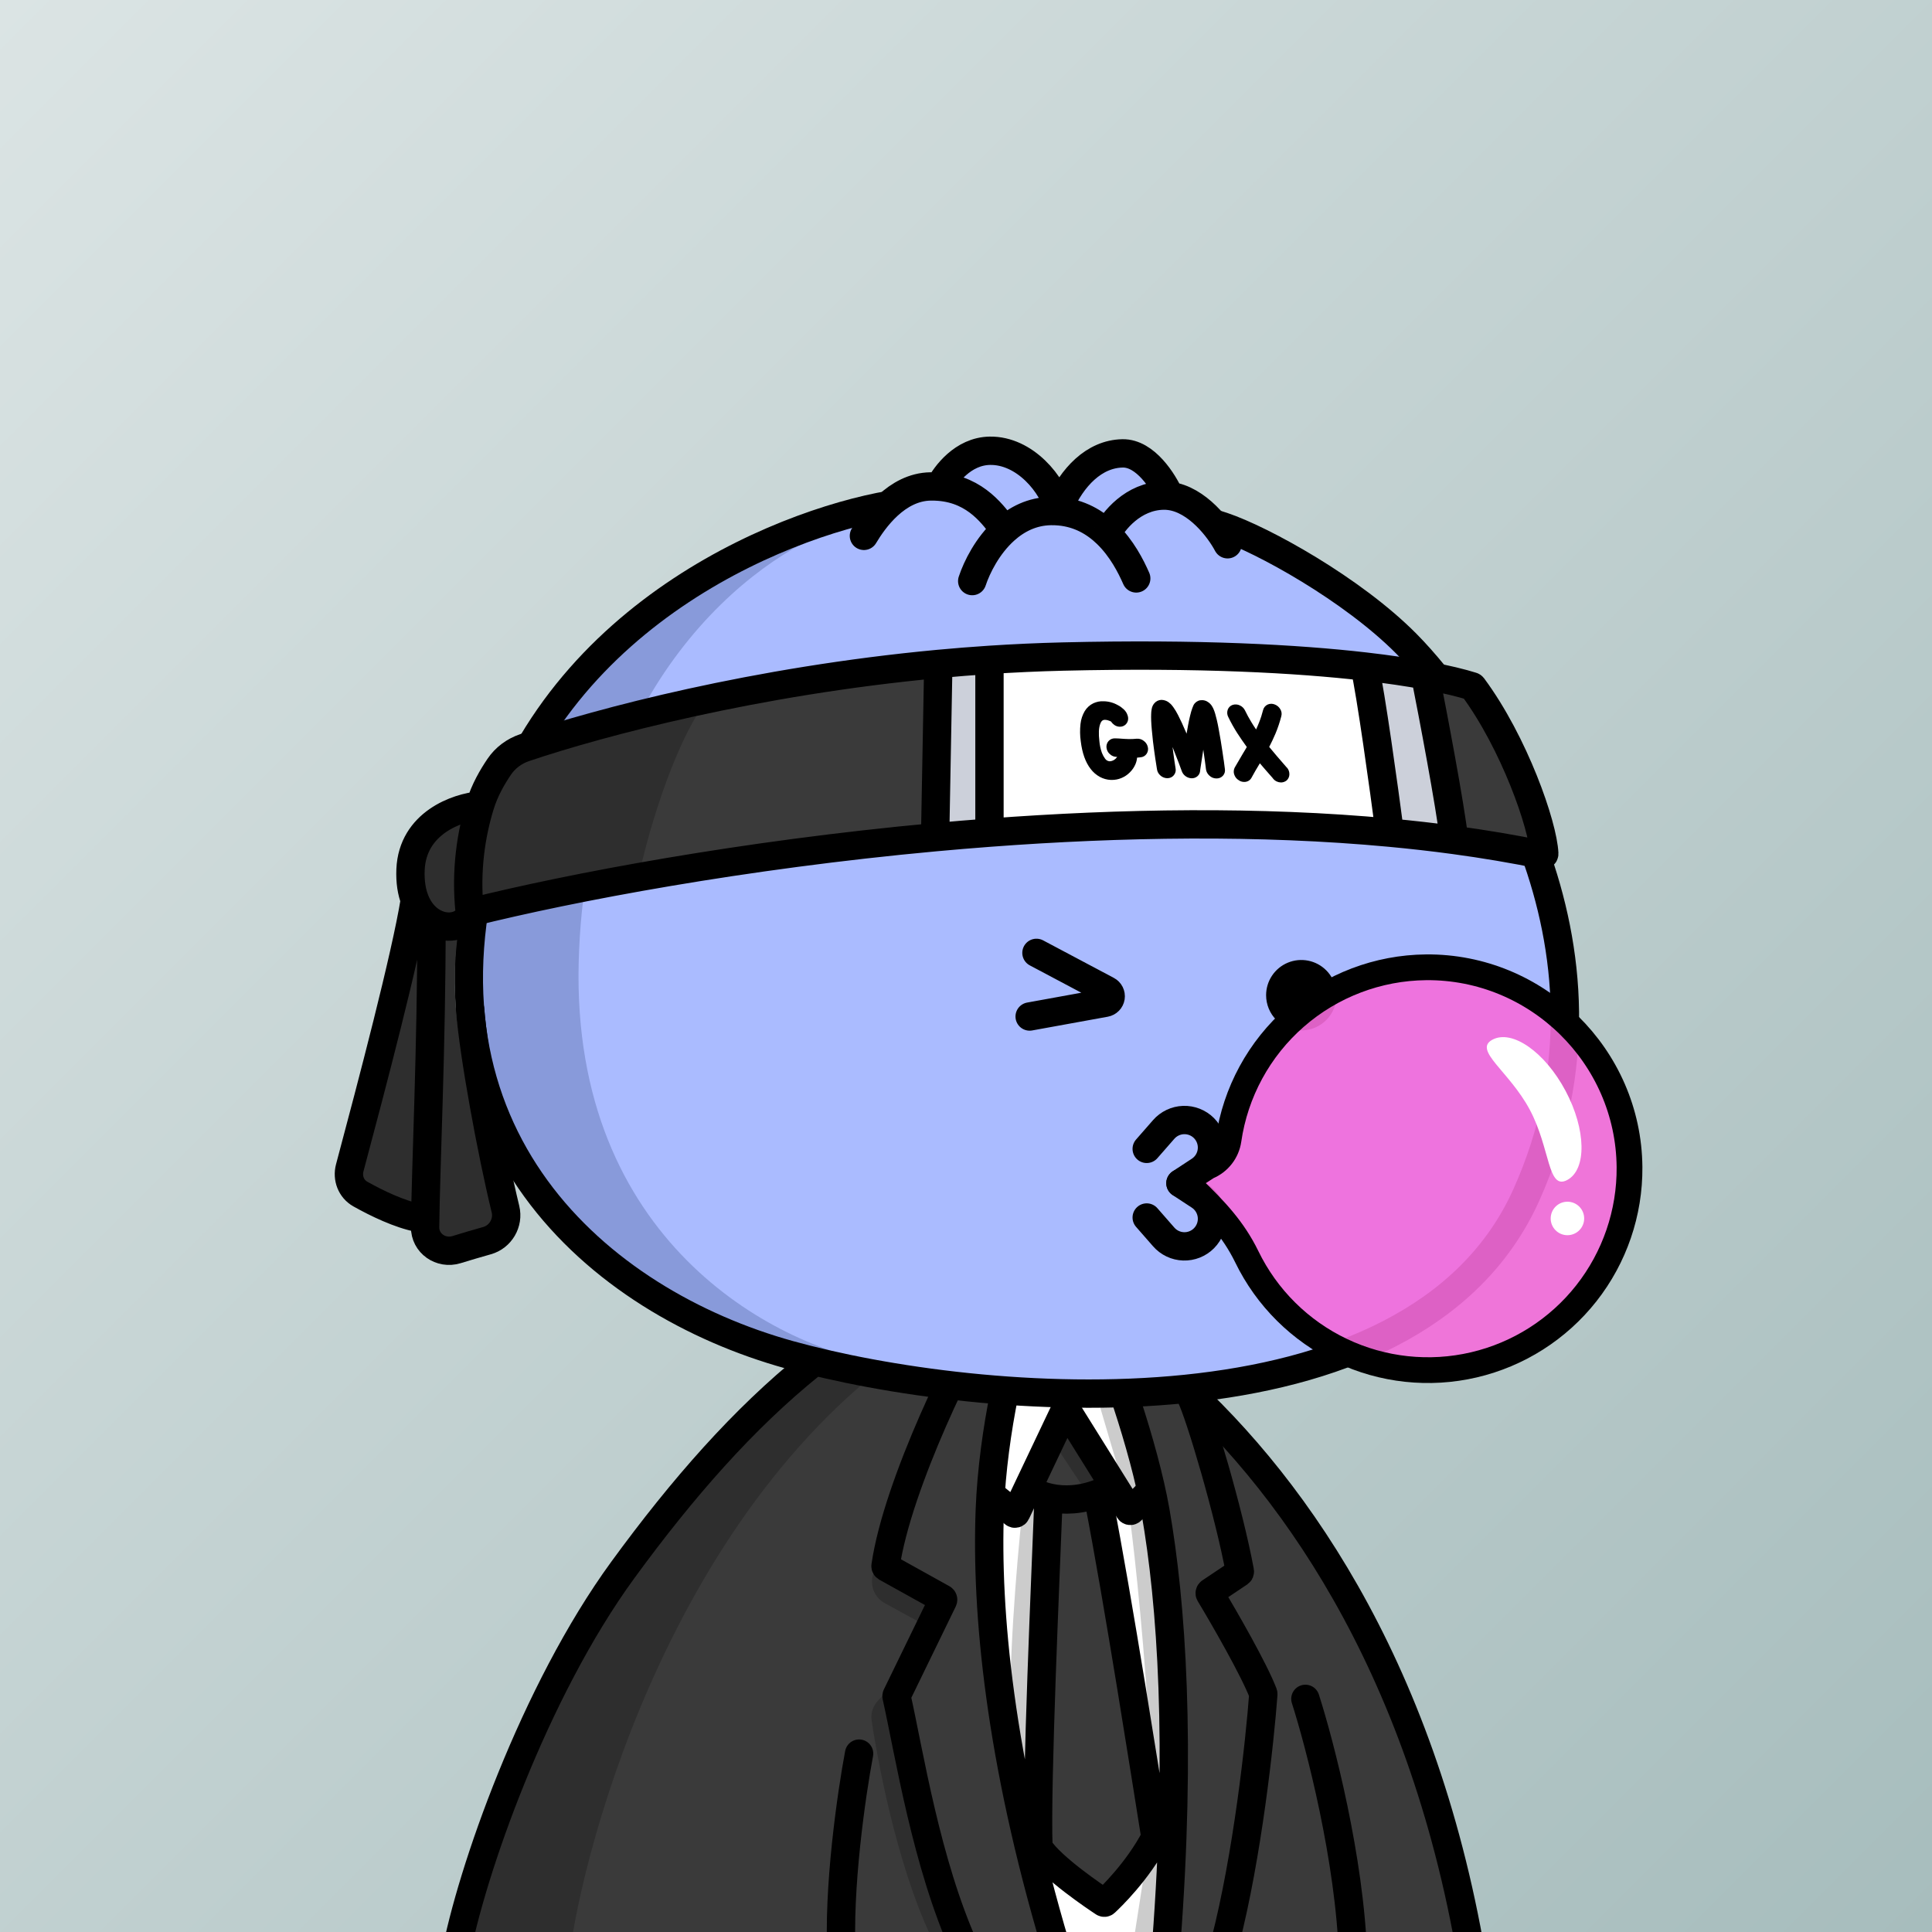 <svg
      xmlns="http://www.w3.org/2000/svg"
      preserveAspectRatio="xMidYMin meet"
      fill="none"
      viewBox="0 0 1500 1500"
    >
      <rect x="0" y="0" width="1500" height="1500" fill="#808080" stroke="none"/>
      <g>
      <path fill="url(#prefix__paint0_linear_53_28788)" d="M0 0h1500v1500H0z"/><defs><linearGradient id="prefix__paint0_linear_53_28788" x1="0" y1="0" x2="1500" y2="1500" gradientUnits="userSpaceOnUse">
<stop stop-color="#DBE4E4"/>
<stop offset="1" stop-color="#A7BDBD"/>
</linearGradient></defs>
      <g clip-path="url(#clip0_483_490)">
<path d="M773 1011.5C543.4 1029.9 398.667 1353.5 355 1513H1138.5C1075.7 1127 868.667 1017.83 773 1011.5Z" fill="#3A3A3A"/>
<path d="M769 1151L789 1174L828 1096.5L879 1169.5L895.5 1162L885 1099L854 1033.5L799 1014L781 1067.5L769 1151Z" fill="white"/>
<path d="M775.5 1314.5L769 1174C770.5 1172 774.5 1168.7 778.5 1171.5C782.5 1174.3 791.5 1174.33 795.5 1174L816.5 1162L808 1273.5V1431.5L857 1479.5L894 1428L876 1306.5L851.5 1162L862.5 1158.5L870.5 1171L886 1174H895.5L912.5 1256.5V1421L906 1507L816.5 1504.5L797.5 1446.5L786 1377.5L775.5 1314.5Z" fill="white"/>
<path d="M749.5 1019.5C536 1134 457.448 1414.63 443.159 1511H353.699C350.414 1508.73 357.049 1471.27 409.87 1339.62C462.691 1207.98 569.086 1113.24 605.384 1082.33L674 1033.5L749.5 1019.5Z" fill="black" fill-opacity="0.2"/>
<path d="M678.896 1219.72L679 1219.5L730.5 1241.5L719.5 1262.5L686.882 1244.68C677.988 1239.82 674.474 1228.83 678.896 1219.72Z" fill="black" fill-opacity="0.2"/>
<path d="M681.576 1320.46L688.5 1313L743 1511H726.5C699.73 1459.32 682.982 1377.71 676.739 1335.82C675.905 1330.22 677.727 1324.6 681.576 1320.46Z" fill="black" fill-opacity="0.2"/>
<path d="M846.5 1163L817 1118.5L826.5 1097L862 1152L846.5 1163Z" fill="black" fill-opacity="0.2"/>
<path d="M785 1345C782.2 1298.6 789.5 1212.67 793.5 1175.5L796.5 1163H810C809 1225.33 807 1351.6 807 1358C807 1364.4 800 1378 796.5 1384L785 1345Z" fill="black" fill-opacity="0.2"/>
<path d="M893.5 1364.5C889.1 1280.9 881 1207 877.5 1180.5L892.5 1168L904.5 1211L910.5 1317L904.5 1393L893.5 1364.5Z" fill="black" fill-opacity="0.2"/>
<path d="M875.5 1165L852.5 1087L873.5 1082.33L892.5 1157L875.5 1165Z" fill="black" fill-opacity="0.2"/>
<path d="M879.5 1511L889 1450C890.869 1438 902.779 1438.33 908.5 1440L899.5 1511H879.5Z" fill="black" fill-opacity="0.2"/>
<path d="M768.498 1017C749.683 1045.07 696.85 1151.63 687.526 1215.84C687.466 1216.24 687.669 1216.63 688.031 1216.84L731.746 1241.13C732.21 1241.38 732.392 1241.96 732.159 1242.44L696.152 1316.43C696.053 1316.63 696.024 1316.86 696.073 1317.08C705.932 1361.02 719.01 1446.25 749.202 1513.1M796.5 1023.5C786.687 1043.22 770.839 1111.23 768.498 1172.05C765.452 1251.21 776.119 1364.72 819.727 1511.42M853.868 1035.5C862.489 1049.62 888.202 1122.63 897.08 1173.23C909.628 1244.75 917.281 1354.82 905.476 1509.42M924.5 1084C931.721 1098.4 954.398 1175.29 962.62 1220.04C962.692 1220.43 962.522 1220.82 962.191 1221.04L939.653 1236.13C939.209 1236.43 939.068 1237 939.343 1237.46C950.523 1256.04 973.65 1296.18 980.791 1314.88C980.843 1315.02 980.862 1315.15 980.852 1315.29C978.17 1351.78 968.492 1441.09 951.08 1508.28M813.981 1165.66C812.009 1218.29 804.412 1385.49 806.233 1433.98C806.24 1434.15 806.285 1434.29 806.375 1434.44C816.072 1449.96 851.746 1473.72 856.882 1477.1C857.26 1477.34 857.724 1477.3 858.055 1476.99C861.76 1473.55 883.178 1453.08 896.927 1426.79C897.026 1426.6 897.065 1426.41 897.031 1426.19C890.239 1383.92 868.036 1241.41 853 1164.5" stroke="black" stroke-width="22" stroke-linecap="round"/>
<path d="M770 1160.89L787.373 1174.98C787.876 1175.39 788.628 1175.22 788.906 1174.63L798.011 1155.46M890 1160.89L878.288 1172.75C877.834 1173.21 877.07 1173.13 876.728 1172.58L865.046 1153.86M798.011 1155.46L826.629 1095.21C826.968 1094.49 827.962 1094.43 828.381 1095.1L865.046 1153.86M798.011 1155.46C800.92 1157.74 805.655 1160.29 811.848 1162.05C821.254 1164.71 834.023 1165.56 848.868 1160.89C854.028 1159.26 859.438 1156.97 865.046 1153.86" stroke="black" stroke-width="22" stroke-linecap="round"/>
<path d="M353.5 1519.5C365.5 1454.33 414.5 1313.6 483.5 1219C530.101 1155.11 577.468 1101.29 629.141 1059.66C710.278 994.299 826.037 996.323 905.02 1064.27C1000.08 1146.05 1103.44 1290.29 1142.5 1519.5M1013.5 1319C1024.83 1354.33 1048.1 1443.9 1050.5 1519.5M667 1361.5C661.167 1392.33 650.3 1467.1 653.5 1519.5" stroke="black" stroke-width="22" stroke-linecap="round"/>
</g>
<defs>
<clipPath id="clip0_483_490">
<rect width="1500" height="1500" fill="white"/>
</clipPath>
</defs>
      <g clip-path="url(#clip0_497_1194)">
<path d="M379.667 654.812C432.345 471.574 618.472 401.981 699.114 390.653C740.985 382.718 849.655 375.215 949.364 408.675C980 418.956 1049.88 457.388 1091.92 499.818C1144.47 552.856 1272.97 732.052 1185.05 927.725C1097.12 1123.4 758.414 1092.29 612.749 1051.82C464.472 1010.63 314.48 881.563 379.667 654.812Z" fill="#AABBFF"/>
<path d="M449.293 747.204C454.734 531.068 585.306 432.345 649.911 410C432.292 459.565 365.296 655.455 364 747.204C377.99 984.871 584.496 1053.43 681 1058C601.498 1044.46 443.853 963.339 449.293 747.204Z" fill="#001647" fill-opacity="0.2"/>
<path d="M379.667 654.812C432.345 471.574 618.472 401.981 699.114 390.653C740.985 382.718 849.655 375.215 949.364 408.675C980 418.956 1049.88 457.388 1091.92 499.818C1144.47 552.856 1272.97 732.052 1185.05 927.725C1097.12 1123.4 758.414 1092.29 612.749 1051.82C464.472 1010.63 314.48 881.563 379.667 654.812Z" stroke="black" stroke-width="22" stroke-linecap="round"/>
</g>
<defs>
    <clipPath id="prefix__clip0_299_662"><path fill="#fff" d="M0 0h1500v1500H0z"/></clipPath>
</defs>
      <g clip-path="url(#clip0_624_3473)">
<path d="M1010.33 800C1015.74 800 1021.02 798.397 1025.52 795.394C1030.01 792.39 1033.52 788.121 1035.59 783.127C1037.65 778.132 1038.2 772.637 1037.14 767.334C1036.09 762.032 1033.48 757.162 1029.66 753.339C1025.84 749.517 1020.97 746.913 1015.67 745.859C1010.36 744.804 1004.87 745.345 999.873 747.414C994.879 749.483 990.61 752.986 987.606 757.481C984.603 761.976 983 767.261 983 772.667C983 779.916 985.88 786.868 991.006 791.994C996.132 797.12 1003.08 800 1010.33 800Z" fill="black"/>
<path d="M799.421 789.214L858.141 778.547C859.189 778.352 860.151 777.837 860.895 777.073C861.639 776.309 862.128 775.334 862.294 774.28C862.455 773.224 862.285 772.143 861.808 771.187C861.331 770.234 860.569 769.453 859.628 768.954L804.701 739.807" stroke="black" stroke-width="22" stroke-miterlimit="10" stroke-linecap="round"/>
<path d="M870.88 910.959C896.593 937.099 946.447 937.099 972.167 910.959" stroke="black" stroke-width="22" stroke-miterlimit="10" stroke-linecap="round"/>
</g>
<defs>
<clipPath id="clip0_624_3473">
<rect width="1500" height="1500" fill="white"/>
</clipPath>
</defs>
      <g clip-path="url(#clip0_838_2422)">
<ellipse cx="932" cy="915.5" rx="131" ry="69.5" fill="#AABBFF"/>
<path d="M916.488 918.577L931.325 908.855C933.985 907.113 936.223 904.799 937.876 902.083C939.529 899.367 940.556 896.317 940.882 893.154C941.208 889.992 940.825 886.796 939.761 883.8C938.697 880.804 936.978 878.082 934.73 875.834V875.834C932.657 873.765 930.181 872.142 927.456 871.068C924.731 869.994 921.814 869.491 918.886 869.59C915.959 869.689 913.083 870.388 910.436 871.644C907.79 872.899 905.429 874.685 903.501 876.89L890.301 891.98" stroke="black" stroke-width="22" stroke-miterlimit="10" stroke-linecap="round"/>
<path d="M916.488 918.675L931.325 928.397C933.986 930.137 936.225 932.449 937.879 935.165C939.533 937.88 940.561 940.93 940.887 944.093C941.213 947.255 940.83 950.451 939.764 953.447C938.699 956.442 936.979 959.163 934.73 961.41V961.41C932.66 963.484 930.185 965.111 927.46 966.188C924.734 967.265 921.817 967.771 918.888 967.672C915.959 967.574 913.081 966.875 910.434 965.617C907.787 964.359 905.427 962.571 903.501 960.362L890.301 945.271" stroke="black" stroke-width="22" stroke-miterlimit="10" stroke-linecap="round"/>
<path d="M1107.22 751.006C1069.86 751.344 1033.86 765.04 1005.72 789.618C977.582 814.195 959.169 848.032 953.812 885.006C953.15 889.572 951.309 893.887 948.472 897.526C945.635 901.164 941.899 904.001 937.632 905.756L926.952 912.626C926.14 913.148 925.456 913.846 924.95 914.668C924.445 915.49 924.131 916.416 924.032 917.376C923.935 918.339 924.058 919.312 924.391 920.221C924.723 921.13 925.257 921.952 925.952 922.626C943.132 939.066 957.522 954.256 967.952 975.626C983.451 1007.57 1009.35 1033.29 1041.4 1048.56C1073.45 1063.83 1109.74 1067.75 1144.31 1059.67C1178.88 1051.59 1209.68 1031.99 1231.64 1004.1C1253.6 976.203 1265.42 941.667 1265.15 906.166C1264.45 820.126 1193.36 750.246 1107.22 751.006Z" fill="#F56CDB" fill-opacity="0.9" stroke="black" stroke-width="20" stroke-miterlimit="10"/>
<path d="M1215.48 846.919C1231.5 877.007 1232.08 908.004 1216.78 916.154C1201.48 924.303 1203.79 891.763 1187.77 861.675C1171.74 831.587 1143.45 815.346 1158.75 807.196C1174.06 799.047 1199.45 816.831 1215.48 846.919Z" fill="white"/>
<circle cx="1216.95" cy="946.006" r="13" fill="white"/>
</g>
<defs>
<clipPath id="clip0_838_2422">
<rect width="1500" height="1500" fill="white"/>
</clipPath>
</defs>
      <g clip-path="url(#clip0_1180_44959)">
<path d="M711.94 381.541L669.138 415.004L754.914 456.956C786.09 456.451 856.04 454.579 886.429 451.127C916.817 447.675 946.703 430.594 957.848 422.485L912.882 387.272L890.772 360.146L852.07 352.844L816.711 388.83L811.119 369.892L779.2 357.196L748.101 362.456L711.94 381.541Z" fill="#AABBFF"/>
<path d="M754.823 451.145C758.386 440.393 766.661 423.631 780.081 411.559M882.17 449.083C878.062 439.675 870.922 425.659 859.411 414.501M670.743 416.037C678.291 403.405 696.028 378.1 722.448 377.672C724.832 377.634 727.122 377.712 729.323 377.895M780.081 411.559C789.433 403.145 801.285 397.009 815.783 396.774C818.147 396.736 820.438 396.825 822.658 397.03M780.081 411.559C771.884 400.903 758.35 380.305 729.323 377.895M953.095 422.563C946.826 410.677 929.573 387.795 908.089 385.052M859.411 414.501C864.186 404.755 879.655 385.169 903.328 384.785C904.936 384.759 906.524 384.852 908.089 385.052M859.411 414.501C850.192 405.565 838.17 398.463 822.658 397.03M729.323 377.895C734.108 368.72 747.587 350.309 768.512 349.97C795.461 349.534 817.557 375.809 822.658 397.03M908.089 385.052C903.334 374.267 889.367 351.713 871.612 352C849.419 352.36 832.274 370.674 822.592 392.964" stroke="black" stroke-width="22" stroke-linecap="round"/>
<path d="M1147.72 536.257C1175.16 568.613 1193.59 631.056 1199.71 659.647C1199.86 660.321 1199.29 660.905 1198.6 660.815L1158.5 655.5L857.083 638.505C857.028 638.502 856.972 638.503 856.917 638.509L525 675L379.741 705.843C379.303 705.936 378.859 705.726 378.638 705.337C373.216 695.769 359.907 687.702 355 729C349 779.5 358.667 822.167 366 844.5L397.708 956.965C397.866 957.524 397.516 958.099 396.947 958.216L361.6 965.48C361.533 965.493 361.466 965.5 361.398 965.5H332.524C332.196 965.5 331.889 965.339 331.702 965.069L318.655 946.224C318.554 946.077 318.415 945.961 318.253 945.886L272.713 924.83C272.294 924.636 272.062 924.182 272.151 923.729L282 873.5L318.462 721.161C318.487 721.054 318.495 720.944 318.485 720.836L313.532 667.346C313.511 667.122 313.567 666.897 313.689 666.709L331.823 638.773C331.938 638.595 332.106 638.459 332.304 638.384L368.112 624.649C368.36 624.554 368.561 624.363 368.668 624.12L387.796 580.961C387.924 580.671 388.183 580.459 388.492 580.39L635 525.5L807.5 510.5H1025.9C1025.97 510.5 1026.03 510.507 1026.1 510.521L1147.17 535.93C1147.38 535.975 1147.58 536.088 1147.72 536.257Z" fill="#3A3A3A"/>
<path d="M548 544.5C520.8 582.5 501.334 653.667 495 684.5L364 706V662.5L380.5 607.5L399.5 580L495 556L548 544.5Z" fill="black" fill-opacity="0.2"/>
<path d="M327.5 708C328.3 709.6 348.5 716.333 358.5 719.5V634.5C358.5 630.167 357.6 621.5 354 621.5C349.5 621.5 335 634 331 638.5C327 643 314.5 670 313.5 672.5C312.5 675 326.5 706 327.5 708Z" fill="black" fill-opacity="0.2"/>
<path d="M288 848L317 724.5L340.5 719.5L358.5 724.5C359.5 734.5 361.5 755.3 361.5 758.5C361.5 762.5 365 796.5 368.5 820.5C372 844.5 373 848 374.5 858.5C376 869 378 877 379.5 895.5C381 914 386.5 921 386.5 926C386.5 931 390.5 949.5 392 953C393.5 956.5 390 964.5 386.5 968.5C383 972.5 370 971.5 355.5 968.5C341 965.5 337 962 329.5 953C322 944 324 944.5 319 944.5C314 944.5 292.5 941 285 941C279 941 274.167 919.667 272.5 909L288 848Z" fill="black" fill-opacity="0.2"/>
<path d="M768.5 518L772 651C844.8 639.4 1007.33 646.167 1078 651L1062 521.5C1023.17 516.5 934.8 506.9 892 508.5C849.2 510.1 791.833 515.5 768.5 518Z" fill="white"/>
<path d="M732.5 518L725.5 652.5L768 646.5V515.5L732.5 518Z" fill="#CCD0DA"/>
<path d="M1062 515.5L1077.5 646.5L1128 644L1106.5 522.5L1062 515.5Z" fill="#CCD0DA"/>
<path d="M888.024 575.221C886.498 573.977 884.549 573.388 882.538 573.536C880.423 573.758 878.31 573.853 876.199 573.796C874.371 573.768 872.544 573.639 870.614 573.508L869.843 573.446C869.302 573.412 868.762 573.353 868.222 573.345C867.398 573.307 866.575 573.269 865.648 573.255C864.721 573.241 863.766 573.379 862.91 573.748C862.055 574.116 861.274 574.689 860.671 575.367C860.043 576.044 859.592 576.877 859.321 577.763C859.05 578.649 858.959 579.588 859.075 580.455C859.277 582.416 860.203 584.21 861.626 585.452C863.048 586.822 864.916 587.613 866.795 587.641L867.387 587.65C867.098 588.078 866.757 588.48 866.365 588.856C865.71 589.558 864.956 590.08 864.074 590.474C863.218 590.868 862.288 591.057 861.515 591.071C860.821 591.01 860.129 590.796 859.516 590.456C858.903 590.116 858.395 589.625 857.967 589.008C856.957 587.62 856.13 586.107 855.536 584.547C854.472 581.631 853.823 578.62 853.561 575.463C852.852 569.578 853.048 565.105 854.201 562.096C854.741 560.476 855.528 559.496 856.461 559.103C857.005 558.908 857.547 558.84 858.113 558.874C858.756 558.909 859.424 559.021 860.014 559.182C860.604 559.344 861.193 559.556 861.756 559.794C862.037 559.925 862.319 560.057 862.6 560.213C863.28 561.241 864.167 562.144 865.161 562.846C866.41 563.73 867.87 564.209 869.364 564.232C870.265 564.271 871.272 564.083 872.127 563.714C872.983 563.346 873.764 562.773 874.367 562.07C874.996 561.342 875.447 560.484 875.693 559.572C875.938 558.66 875.979 557.669 875.813 556.725C875.622 555.731 875.302 554.759 874.826 553.837C874.151 552.504 873.19 551.32 872.122 550.413C870.827 549.224 869.374 548.21 867.892 547.476C864.547 545.569 860.725 544.519 856.94 544.462C855.525 544.364 854.107 544.47 852.738 544.754C851.446 545.015 850.178 545.428 848.933 545.994C847.558 546.634 846.284 547.48 845.161 548.506C844.012 549.531 843.041 550.712 842.196 552.072C840.399 555.148 839.292 558.488 838.904 562.017C838.398 566.562 838.457 571.14 839.111 575.626C840.21 584.671 842.78 591.882 846.797 597.029C848.716 599.55 851.08 601.62 853.89 603.163C856.521 604.602 859.47 605.409 862.404 605.53L862.893 605.537C862.893 605.537 862.945 605.538 862.971 605.538C865.623 605.578 868.206 605.083 870.642 604.077C873.156 603.047 875.393 601.53 877.251 599.625C879.055 597.847 880.477 595.783 881.49 593.484C882.237 591.791 882.676 590.018 882.832 588.214C882.96 588.216 883.089 588.218 883.244 588.195C884.017 588.156 884.791 588.066 885.462 587.974C886.416 587.912 887.373 587.622 888.205 587.151C889.036 586.68 889.741 586.004 890.269 585.199C890.796 584.393 891.144 583.508 891.287 582.544C891.43 581.605 891.367 580.663 891.098 579.743C890.636 577.905 889.528 576.286 888.05 575.247L888.024 575.221Z" fill="black"/>
<path d="M950.068 590.189C949.787 588.104 949.432 585.764 949.03 583.094C948.627 580.449 948.199 577.727 947.747 574.904L946.164 565.923C945.684 563.226 945.174 560.782 944.66 558.668C944.193 556.809 943.8 555.229 943.403 553.904C943.032 552.655 942.582 551.405 942.053 550.23C941.625 549.259 941.066 548.312 940.429 547.414C939.842 546.644 939.149 545.974 938.428 545.43C937.501 544.705 936.442 544.156 935.275 543.86C934.107 543.563 932.936 543.52 931.657 543.703C930.613 543.916 929.59 544.383 928.747 545.004C927.904 545.651 927.189 546.478 926.653 547.485C926.276 548.291 925.925 549.123 925.679 549.881C925.353 550.764 925.053 551.647 924.805 552.557L923.948 555.868C923.449 557.891 922.945 560.218 922.434 563.001C922.065 565.026 921.667 567.252 921.267 569.606C918.753 563.631 916.509 558.776 914.636 555.169C913.55 552.971 912.254 550.845 910.826 548.844C910.392 548.254 909.958 547.715 909.574 547.277C909.139 546.763 908.651 546.299 908.264 546.04C907.263 545.06 905.998 544.331 904.651 543.879C903.77 543.587 902.835 543.42 901.742 543.378C900.648 543.413 899.629 543.651 898.658 544.118C897.714 544.586 896.844 545.258 896.208 546.035C895.704 546.611 895.278 547.264 894.928 547.995C894.525 548.852 894.25 549.786 894.133 550.673C893.906 551.862 893.783 553.103 893.765 554.296C893.718 555.691 893.668 557.263 893.766 559.396C893.861 561.757 894.032 564.196 894.257 566.585C894.503 569.253 894.796 572.226 895.163 575.555C895.372 577.208 895.582 578.86 895.792 580.462L896.213 583.615C896.492 585.802 896.801 587.76 897.061 589.54L897.228 590.558C897.536 592.567 897.892 594.831 898.272 597.247C898.53 599.154 899.519 600.92 900.959 602.109C902.346 603.373 904.158 604.111 906.031 604.19L906.214 604.193L906.344 604.195C907.307 604.209 908.274 603.996 909.139 603.603C910.004 603.21 910.795 602.587 911.379 601.86C911.989 601.108 912.445 600.227 912.668 599.292C912.89 598.356 912.905 597.367 912.709 596.552C912.352 594.313 912.044 592.304 911.785 590.499L910.916 584.243C910.729 582.845 910.542 581.421 910.355 579.972L912.737 586.072C913.69 588.472 914.517 590.641 915.244 592.505C915.971 594.368 916.72 596.46 917.545 598.731C918.095 600.287 919.09 601.622 920.404 602.58C921.717 603.564 923.297 604.146 925.04 604.249C926.679 604.324 928.275 603.816 929.567 602.769C930.78 601.747 931.557 600.338 931.736 598.793L931.739 598.59C931.769 598.337 931.855 597.805 931.945 597.02C932.119 595.855 932.324 594.361 932.639 592.463C932.954 590.565 933.274 588.362 933.65 585.881C933.825 584.615 934.027 583.349 934.229 582.058C934.371 582.999 934.487 583.914 934.63 584.805L935.524 591.136C935.782 592.967 936.038 595.001 936.316 597.264C936.574 599.171 937.537 600.936 938.95 602.175C940.388 603.567 942.277 604.357 944.307 604.388C945.244 604.427 946.262 604.265 947.153 603.898C948.044 603.531 948.86 602.959 949.495 602.259C950.131 601.558 950.613 600.702 950.861 599.793C951.109 598.883 951.149 597.919 951.005 597.105C950.68 594.537 950.402 592.224 950.095 590.139L950.068 590.189Z" fill="black"/>
<path d="M999.115 595.984L998.531 595.314C996.093 592.508 993.705 589.779 991.395 587.076C989.363 584.707 987.384 582.34 985.405 579.921C987.108 576.644 988.736 573.188 990.263 569.603C992.086 565.26 993.601 560.735 994.754 556.255C995.027 555.319 995.119 554.354 995.004 553.387C994.89 552.42 994.568 551.5 994.088 550.731C993.158 549.04 991.653 547.721 989.855 547.008C988.983 546.614 988.055 546.447 987.074 546.407C986.092 546.392 985.133 546.606 984.223 546.999C983.364 547.393 982.606 547.966 982.001 548.668C981.396 549.37 980.944 550.227 980.698 551.138C979.873 554.404 978.842 557.666 977.58 560.823C976.882 562.591 976.131 564.384 975.223 566.352C973.933 564.477 972.696 562.553 971.537 560.63C969.797 557.783 968.163 554.786 966.71 551.765C965.884 549.974 964.459 548.53 962.688 547.715C960.97 546.851 958.983 546.694 957.089 547.25C956.18 547.541 955.319 548.061 954.637 548.737C953.955 549.413 953.452 550.244 953.154 551.154C952.856 552.064 952.738 553.028 952.827 553.995C952.915 554.962 953.186 555.881 953.613 556.649C955.693 560.949 958.032 565.177 960.632 569.231C962.98 572.849 965.458 576.469 968.015 579.964L966.927 581.853C966.37 582.81 965.812 583.793 965.152 584.773C964.091 586.561 963.03 588.4 961.942 590.264C960.88 592.128 959.793 593.967 958.653 595.906C958.201 596.763 957.954 597.674 957.889 598.613C957.822 599.578 957.937 600.52 958.26 601.363C958.853 603.201 960.121 604.796 961.683 605.709C962.91 606.591 964.35 607.07 965.77 607.092C965.874 607.093 965.977 607.095 966.08 607.097C967.191 607.113 968.281 606.825 969.271 606.281C970.339 605.687 971.18 604.785 971.712 603.751C972.695 601.937 973.705 600.123 974.739 598.334C975.8 596.546 976.834 594.783 977.894 593.046L978.159 592.618C979.479 594.188 980.825 595.758 982.145 597.277C984.076 599.492 986.032 601.706 987.886 603.818L988.494 604.589C989.23 605.515 990.2 606.267 991.304 606.766C992.33 607.239 993.412 607.484 994.574 607.502C996.073 607.499 997.579 606.988 998.886 605.992C999.593 605.367 1000.15 604.613 1000.52 603.755C1000.9 602.897 1001.09 601.985 1001.08 601.095C1001.11 599.139 1000.39 597.274 999.091 595.856L999.115 595.984Z" fill="black"/>
<path d="M372.645 625.358C376.358 613.236 382.367 603.057 387.593 595.322C392.323 588.32 399.306 583.162 407.312 580.461C466.016 560.662 586.261 528.756 728.5 515.478M372.645 625.358C365.916 647.324 361.321 675.669 364.611 707.417C364.674 708.02 365.237 708.434 365.826 708.287C443.658 688.859 576.941 663.697 726.025 650M372.645 625.358C355.313 626.809 320.264 638.806 318.731 675.182C318.333 684.636 319.653 692.458 322.085 698.758M364.728 710.495C359.341 720.082 345.978 722.313 335.023 715.33M322.085 698.758C314.93 743.039 288.715 842.381 271.537 906.718C269.425 914.628 272.598 923.02 279.732 927.037C292.431 934.187 310.269 942.779 325.023 945.59M322.085 698.758C325.086 706.531 329.779 711.986 335.023 715.33M365 783.5C367.577 817.854 381.52 893.776 392.447 938.795C395.018 949.386 388.618 960.291 378.124 963.233C370.441 965.388 362.211 967.823 354.416 970.219C342.304 973.942 329.906 965.369 330.048 952.699C330.598 903.832 335.023 815.058 335.023 715.33M1079 646.473C1074.5 612.131 1064.3 538.252 1059.5 517.473M1079 646.473C977.994 637.044 870.366 638.795 768.222 646.473M1079 646.473C1095.87 648.048 1112.56 649.934 1129 652.157M1059.5 517.473C1007.44 511.489 931.453 507.207 825.233 509.745C805.983 510.205 786.951 511.084 768.222 512.315M1059.5 517.473C1078.14 519.616 1093.71 521.977 1106.5 524.321M768.222 646.473C768.222 610.025 768.222 532.167 768.222 512.315M768.222 646.473C754.04 647.539 739.963 648.719 726.025 650M768.222 512.315C754.816 513.196 741.565 514.259 728.5 515.478M728.5 515.478L726.025 650M1106.5 524.321C1123.14 527.371 1135.07 530.392 1142.94 532.868C1143.14 532.931 1143.31 533.054 1143.44 533.223C1175.78 576.892 1198 640.859 1198.97 662.849C1199 663.486 1198.41 663.934 1197.79 663.805C1175.46 659.19 1152.48 655.331 1129 652.157M1106.5 524.321C1112.67 555.486 1125.8 624.683 1129 652.157" stroke="black" stroke-width="22" stroke-linecap="round"/>
</g>
<defs>
<clipPath id="clip0_1180_44959">
<rect width="1500" height="1500" fill="white"/>
</clipPath>
</defs>
      
    </g>
    </svg>